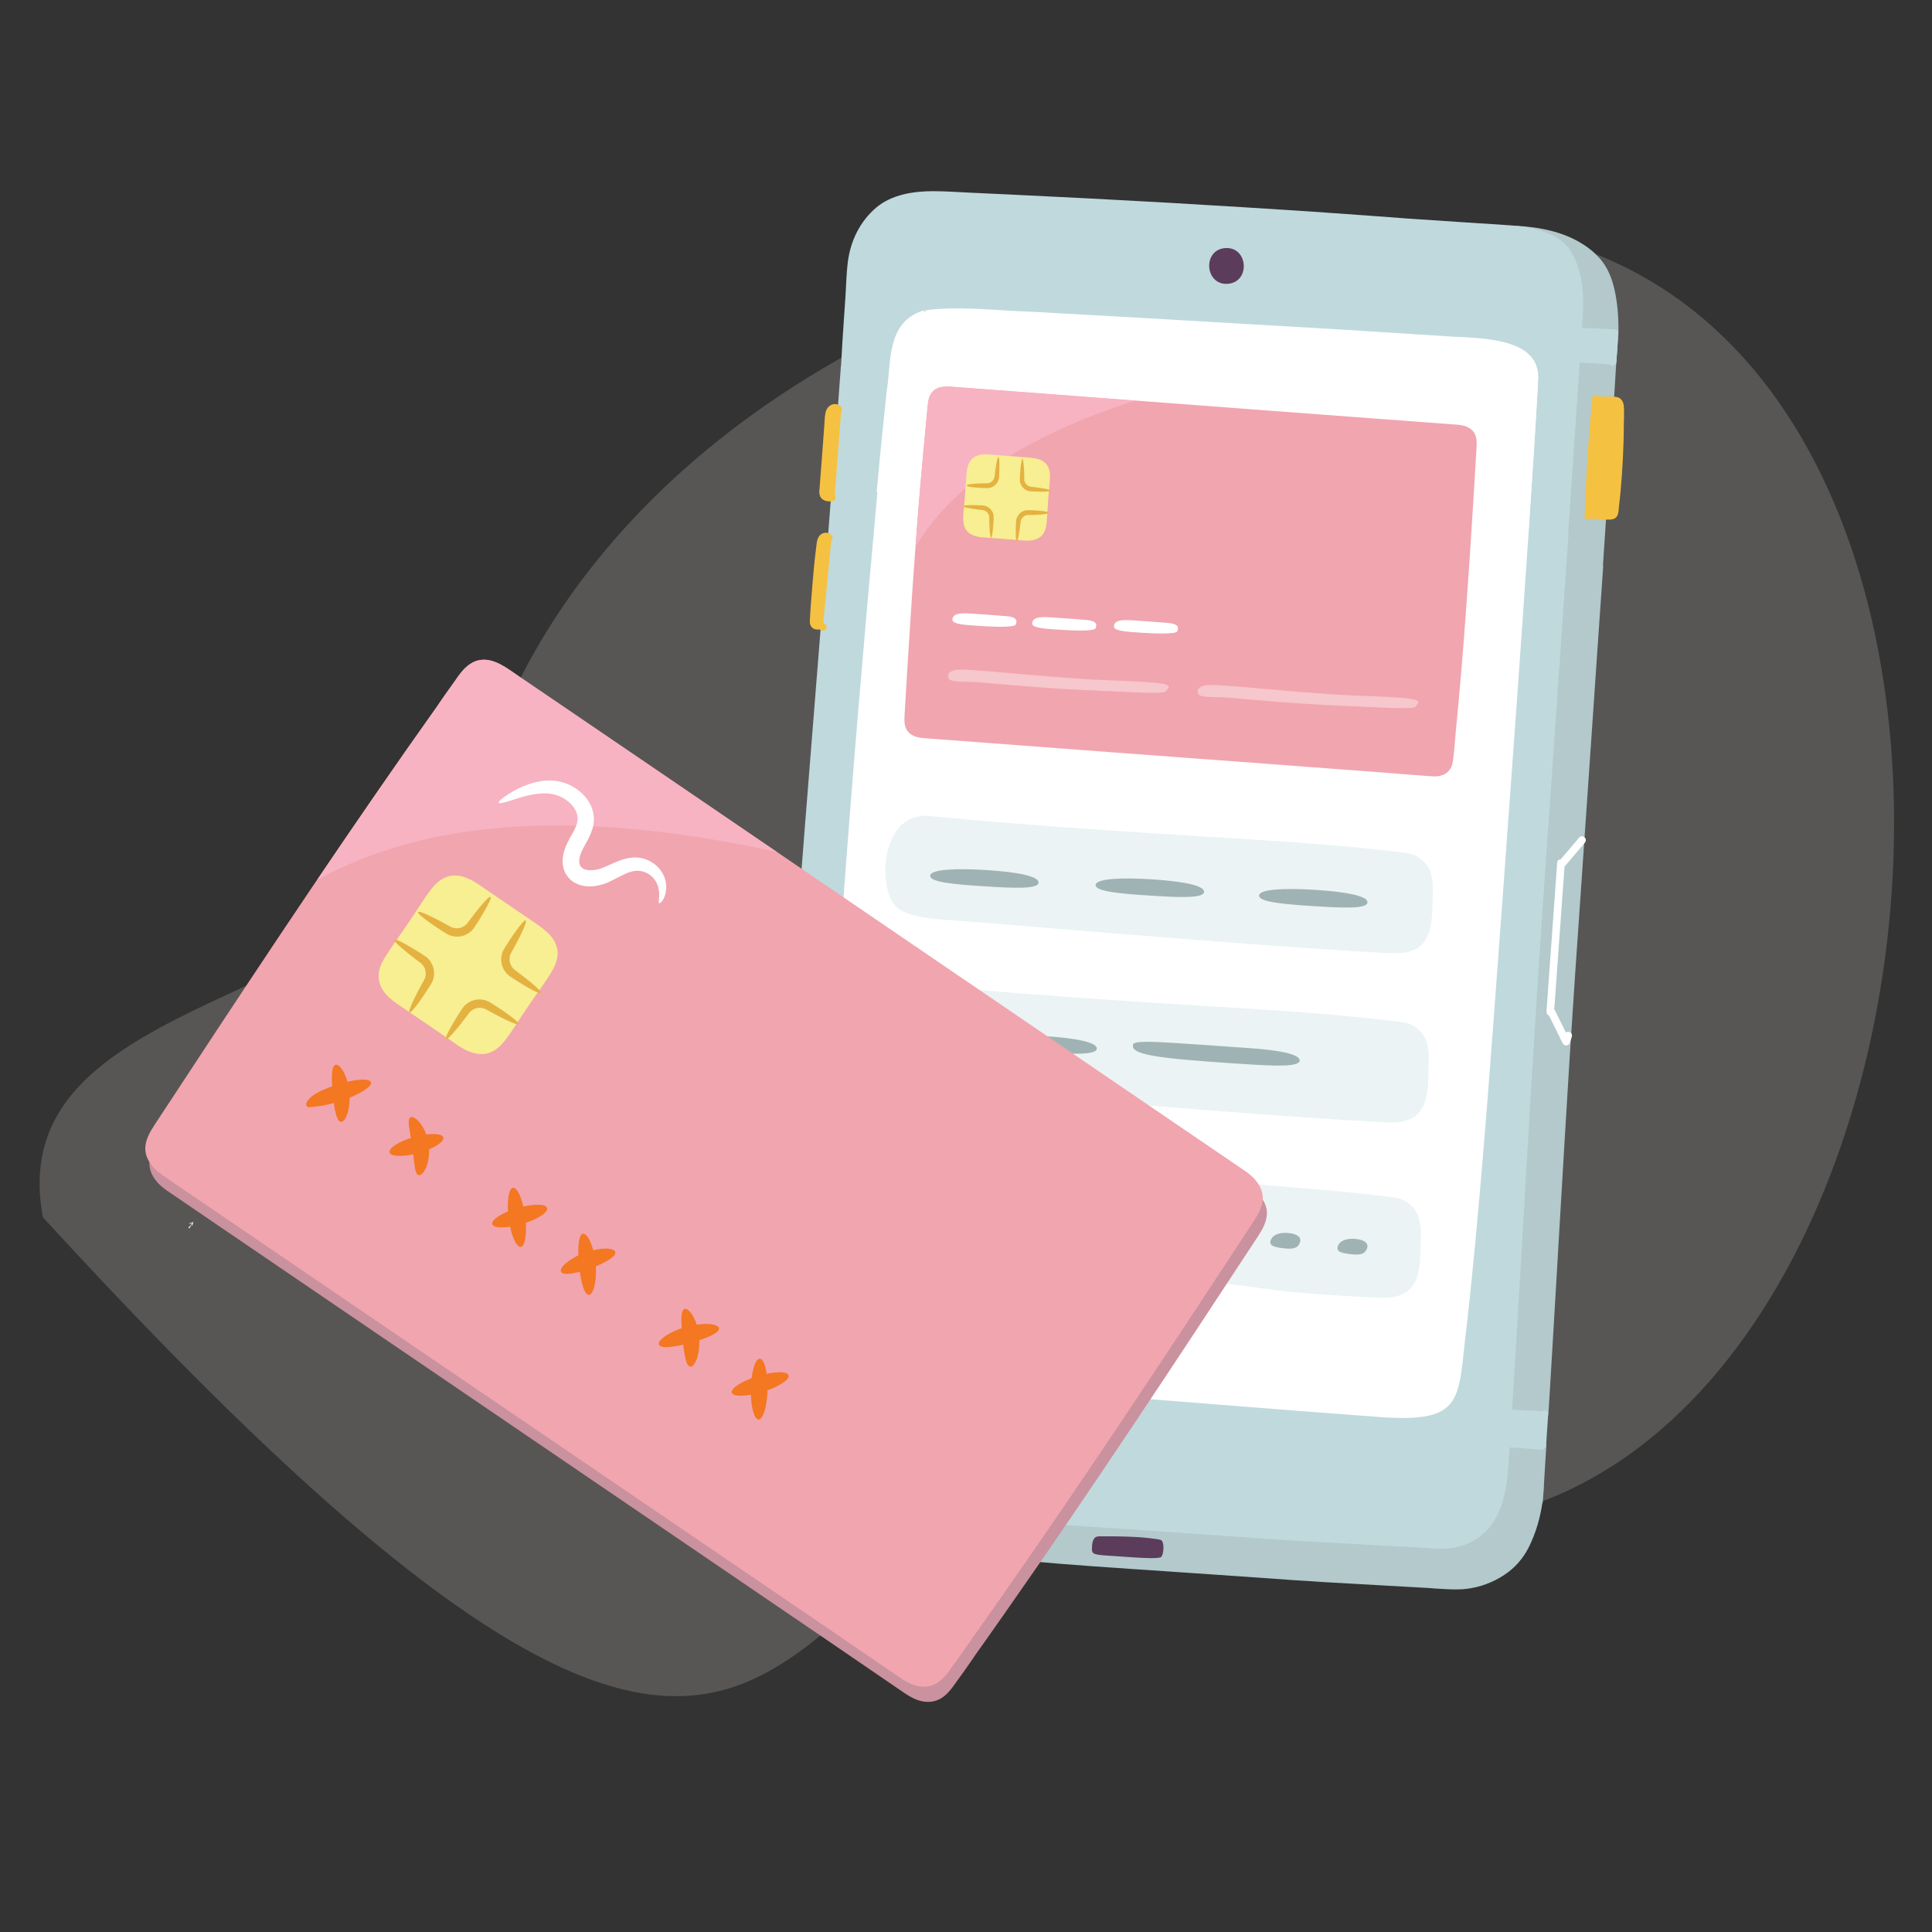 <?xml version="1.0" encoding="UTF-8"?><svg xmlns="http://www.w3.org/2000/svg" viewBox="0 0 200 200"><rect x="0" y="0" width="200" height="200" fill="#333333" stroke="none"/><defs><style>.cls-1{fill:none;}.cls-2{fill:#c0d9dd;}.cls-3{fill:#c1dade;}.cls-4{fill:#eeece9;}.cls-5{fill:#575655;}.cls-6{fill:#a0b3b4;}.cls-7{fill:#f47721;}.cls-8{fill:#f7b3c2;}.cls-9{fill:#fff;}.cls-10{fill:#e4b241;}.cls-11{fill:#ca919e;}.cls-12{fill:#f1a5af;}.cls-13{opacity:.38;}.cls-14{opacity:.33;}.cls-15{fill:#b88c3b;}.cls-16{fill:#f8ee92;}.cls-17{fill:#f5c141;}.cls-18{fill:#b3c9cb;}.cls-19{fill:#5b3d5b;}</style></defs><g id="BG_x5F_Strong"><path class="cls-5" d="M4.44,126.01c90.62,98.94,68.76,17.54,121.66,27.34,74.9,32.57,97.6-120.97,28.72-129.67-37.87-5.21-85.78,12.9-102.24,49.22-.39,32.74-53.18,26.08-48.14,53.11Z"/></g><g id="Outline"><path class="cls-4" d="M19.85,126.67c-.06.19-.21.23-.33.38.05.49.41-.74.34-.1.09-.16.12-.3.15-.44l-.36.1c-.08.36.19-.17.19.06Z"/><path class="cls-4" d="M20.04,126.5s-.02,0-.02-.02c0,0,0,.01,0,.02h.03s0,0,0,0Z"/><path class="cls-4" d="M23.84,118.28s.01.05.02.07c0-.03,0-.05-.02-.07Z"/><path class="cls-4" d="M154.4,25.99c.15.05.3.09.43.11-.24-.09-.37-.12-.43-.11Z"/><path class="cls-4" d="M147.66,23.52c-.22,0-.47-.15-.45,0,.09.1.54.14.45,0Z"/><path class="cls-4" d="M150.44,25.88s.02.03.03.05c.04-.03,0-.05-.03-.05Z"/><path class="cls-4" d="M151.94,27.11l.14.15s-.08-.09-.14-.15Z"/><path class="cls-19" d="M109,146.43c.17-.45.48-.44.94-.43.12,0,.24,0,.38,0,1.18-.02,2.83.05,3.43.09h.02c.55.04,1.98.18,2.25.29.16.07.26.37.26.79,0,.39-.09.78-.21.95-.15.21-1.77.13-2.72.07l-2.99-.2c-1.45-.1-1.5-.22-1.48-.81l.1-.04h0s0,0,0,0l-.1.03h0c0-.31.05-.57.12-.76Z"/><path class="cls-18" d="M82.87,95.29c.46-5.04,2.56-30.18,2.64-31.79.08-1.61,1.89-25.51,2.06-27.97.17-2.46.49-9.21,1.08-10.44.59-1.24,1.54-3.11,2.97-3.75,1.43-.64,3.42-1.23,7.8-1.03,4.37.2,28.91,1.51,32.64,1.76,3.11.21,18.65,1.34,24.61,1.67.02-.18.16-.36.35-.36h0c2.37.13,4.82.61,6.84,1.9.76.48,1.44,1.06,1.99,1.77.65.84,1.03,1.85,1.27,2.88.34,1.47.44,2.99.42,4.5,0,.33-.2,2.79-.22,3-.08,1.25-.15,2.51-.23,3.76-.01.21-.27.34-.45.3,0,0,0,0-.01,0v.05s-1.16-.1-1.16-.1l-.88,11.84,1.21.08c.05-.01.1-.01.15,0,.23.04.32.25.3.45h0c-.11,1.56-.21,3.12-.31,4.68.02.05.03.11.02.17h0c-.39,5.52-.76,11.04-1.14,16.56-.38,5.58-.76,11.16-1.15,16.74-.41,5.85-.81,11.69-1.18,17.54-.36,5.78-.7,11.57-1.04,17.35-.34,5.77-.67,11.53-1.02,17.29-.04.75-.09,1.49-.14,2.24-.02.26-.24.39-.45.38-.03.74-.08,1.64-.13,2.53.02,0,.04,0,.06,0,.23.04.32.25.3.45h0c-.08,1.24-.15,2.49-.23,3.73,0,0,0,.02,0,.03-.01.46-.04.92-.09,1.38-.01.2-.02.39-.04.59,0,.05-.02.1-.05.14-.23,1.57-.68,3.1-1.39,4.54-.59,1.18-1.44,2.15-2.54,2.88-1.17.78-2.54,1.29-3.94,1.45-.85.1-1.72.05-2.57,0-.44-.02-.88-.05-1.31-.09-.9-.05-1.8-.1-2.7-.15-2.71-.15-5.42-.3-8.13-.46-2.25-.13-4.5-.3-6.76-.46-4.48-.32-8.97-.61-13.46-.92-4.74-.32-9.48-.67-14.21-1.16-.17-.02-.35-.04-.52-.06-2.65-.23-5.29-.55-7.93-.8-.41-.04-.83-.07-1.24-.11-.18-.01-.35-.03-.53-.04-.08,0-.16-.01-.24-.02-.03,0-.05,0-.08,0-.01,0-.02,0-.03,0-.01,0-.03,0-.04,0-.01,0-.02,0-.03,0-.03,0-.05,0-.08,0h0c-1.05-.07-2.1-.18-3.15-.31-1.04-.12-2.11-.23-3.12-.52-1.49-.43-2.89-1.18-3.89-2.39-.93-1.12-1.47-2.53-1.72-3.95-.25-1.42-.33-2.87-.41-4.31-.01-.24.16-.37.34-.39.08-3.37.29-10.13.77-18.86.57-10.33,1.65-29.17,2.12-34.21Z"/><path class="cls-17" d="M164.04,53.42c.11-3.16.29-6.32.55-9.47.08-.92.16-1.83.24-2.75.02-.21.27-.34.45-.3.1.02.18.08.23.15.57,0,1.15-.01,1.71.03.57.04.85.47.88,1.01.04.59.01,1.18,0,1.77,0,.61-.02,1.22-.03,1.83-.07,2.41-.24,4.81-.52,7.2-.03.29-.1.57-.35.75-.23.15-.51.15-.77.15-.59,0-1.17-.05-1.76-.11-.06.06-.14.1-.23.1-.19.01-.42-.15-.41-.36h0Z"/><path class="cls-2" d="M163.17,36.77l.19-2.11s-.04,0-.06,0c-.21-.01-.34-.27-.3-.45.04-.23.24-.32.45-.3,1.26.08,2.52.11,3.77.19.21.01.34.27.3.45,0,.02-.01.05-.02.07-.01.46-.05.93-.09,1.39-.02.27-.04.53-.06.79,0,.11-.02.23-.02.34,0,.05,0,.1-.01.16,0,0,0,.01,0,.02,0,0,0,0,0,.03,0,0,0,0,0,0,0,0,0,0,0,0,0-.01,0-.03,0-.04,0,0,0,.02,0,.04,0,.03,0,.06,0,.09-.02.1-.07.17-.14.22,0,0,0,0,0,0,0,0-.01,0-.02.01-.05.04-.11.06-.18.07-.03,0-.06,0-.09,0,0,0,0,0-.01,0-1.24-.08-2.49-.16-3.73-.25-.21-.01-.34-.27-.3-.45.04-.18.18-.26.35-.28Z"/><path class="cls-2" d="M155.95,149.09l.16-2.47c-.1-.06-.18-.15-.19-.28-.01-.19.15-.42.36-.41h0c1.12.04,2.23.11,3.35.15.09-.07.23-.11.33-.09.22.04.31.24.3.44,0,0,0,0,0,.01,0,.03,0,.06,0,.1-.07,1.05-.15,2.11-.21,3.16,0,.13-.11.23-.23.28-.09.06-.2.09-.31.08-1.19-.08-2.38-.16-3.57-.24-.21-.01-.34-.27-.3-.45.03-.17.17-.24.32-.27Z"/><path class="cls-9" d="M161.98,89.43c-.37,5.14-.74,10.29-1.11,15.43-.04.51-.81.35-.78-.15.37-5.14.74-10.29,1.11-15.43.04-.51.81-.35.78.15h0Z"/><path class="cls-9" d="M161.44,89.1c.68-.8,1.35-1.6,2.03-2.39.13-.16.4-.19.56-.04s.18.39.04.56c-.68.8-1.35,1.6-2.03,2.39-.13.16-.4.19-.56.04s-.18-.39-.04-.56h0Z"/><path class="cls-9" d="M160.95,104.56c.52,1.04,1.04,2.09,1.55,3.13l-.73-.04c.07-.21.15-.42.22-.62s.35-.27.53-.18c.21.1.25.33.18.53s-.15.42-.22.62c-.05.14-.24.23-.38.22-.17-.01-.27-.11-.35-.26-.52-1.04-1.04-2.09-1.55-3.13-.1-.19.06-.44.24-.5.22-.08.41.05.5.24h0Z"/><path class="cls-2" d="M156.32,149.28s0,0,0-.01c.01-.16.02-.33.03-.49.41-6.31.78-12.61,1.15-18.92.36-6.16.71-12.31,1.08-18.47.38-6.3.78-12.6,1.22-18.9.44-6.24.87-12.47,1.3-18.71.42-6.16.84-12.32,1.27-18.48h0c0-.06,0-.12-.02-.17.18-2.62.35-5.24.53-7.86.23-3.37.46-6.74.68-10.12.06-.93.12-1.87.19-2.81,0,0,0,0,0,0h0s0,0,0,0c0,0,0-.02,0-.03.14-2.06.31-4.11-.23-6.14-.28-1.03-.73-2.12-1.49-2.89-.58-.6-1.36-.99-2.14-1.27-1.22-.43-2.5-.62-3.79-.7-3.48-.22-6.95-.46-10.43-.69-5.5-.42-11-.8-16.51-1.14-5.42-.34-10.84-.65-16.26-.93-2.76-.14-5.53-.28-8.29-.41-1.43-.07-2.87-.13-4.3-.2-1.24-.06-2.48-.15-3.73-.15-2.01,0-4.27.35-5.85,1.68-1.72,1.45-2.7,3.49-2.97,5.7-.14,1.12-.16,2.27-.23,3.4-.06.88-.12,1.76-.18,2.64-.11,1.53-.2,3.05-.28,4.58-.01.03-.02.06-.02.1-.09,1.26-.18,2.52-.28,3.79-.73,9.91-1.53,19.81-2.32,29.71-.77,9.64-1.55,19.28-2.25,28.92-.7,9.64-1.32,19.29-1.81,28.95-.25,4.93-.41,9.87-.65,14.81-.1,2.08-.32,4.24.13,6.3.38,1.74,1.36,3.14,2.9,4.05,2.66,1.58,6,1.39,8.98,1.68,2.31.23,4.61.53,6.92.75.34.04.67.07,1.01.11,4.69.48,9.39.83,14.09,1.15,4.43.3,8.87.58,13.3.9,2.23.16,4.46.33,6.68.46,2.7.16,5.39.31,8.09.46,1.2.07,2.41.13,3.61.2.54.03,1.07.07,1.61.08.81.06,1.64.13,2.45.11,1.41-.04,2.83-.53,3.92-1.44,1.15-.96,1.8-2.26,2.19-3.68.34-1.21.48-2.45.55-3.7,0-.08.01-.17.02-.25,0,0,0-.01,0-.02,0-.12.02-.23.02-.35.04-.53.09-1.07.11-1.6Z"/><path class="cls-6" d="M92.08,160.23s.02,0,.02,0c-.03,0-.04,0-.02,0Z"/><polygon class="cls-6" points="167.31 37.45 167.31 37.45 167.31 37.44 167.31 37.45"/><path class="cls-4" d="M79.64,28.16s-.05-.05-.07-.07c.04.02.06.05.07.07Z"/><path class="cls-4" d="M153.41,87.95c-.03-.1-.05-.2-.07-.27.07.13.08.22.07.27Z"/><path class="cls-17" d="M84.83,50.7c.06-.91.14-1.81.21-2.72.07-.89.14-1.79.2-2.68.03-.46.07-.91.1-1.36.03-.39.03-.8.11-1.19.08-.38.3-.73.68-.87.35-.12.76-.03.97.29.11.17.07.34-.03.45l-.66,8.66c.16.22.08.6-.27.62-.34.02-.71,0-.99-.21-.32-.24-.36-.62-.33-1Z"/><path class="cls-17" d="M83.84,64.14c.05-.9.11-1.81.19-2.71.14-1.75.28-3.5.52-5.23.05-.4.21-.81.6-.98.34-.15.75-.07.97.25.13.19.07.38-.07.49l-.83,8.51c.11.06.21.13.28.23.29.39-.3.8-.61.47,0,0-.01,0-.03,0-.06,0-.12,0-.18,0-.18,0-.34-.02-.49-.11-.32-.19-.38-.56-.36-.9Z"/><path class="cls-2" d="M167.44,35.81c-.04.58-.08,1.16-.12,1.74,0,.09-.09.2-.16.24-.08.05-.2.08-.29.06-.1-.02-.19-.08-.24-.16-.06-.09-.07-.18-.06-.29.04-.58.08-1.16.12-1.74,0-.09.09-.2.16-.24.08-.05.2-.08.29-.06.1.02.19.08.24.16.06.09.07.18.06.29"/><path class="cls-9" d="M90.65,52.97c.3-3.51.66-7.02,1.01-10.53.51-3.24-.03-8.09,3.86-9.49,0,0,.03.06.05.13h0c.1-.04.23-.07.4-.09-.15-.01-.3-.02-.45-.04,3.65-.62,7.35-.06,11.03.03l10.95.6,21.91,1.26s10.95.7,10.95.7c3.53.16,9.09.24,8.79,4.98-.77,14.34-3.41,49.9-4.5,64.63-.79,10.55-1.61,21.11-2.76,31.63-1.08,8.22.1,10.7-9.85,9.85-17.02-1.24-34.96-2.89-52.01-3.79,0,0-1.37-.08-1.37-.08-3.54.09-4.01-2.68-3.92-5.39,1.07-27.43,3.41-57.08,5.91-84.41Z"/><path class="cls-19" d="M127.1,29.38c-2.38.17-2.65-3.52-.27-3.7,2.38-.17,2.65,3.52.27,3.7"/><path class="cls-9" d="M90.75,50.95c.04-.38.07-.77.11-1.15.27-3.1.61-6.2.93-9.29.49-2.86-.09-7.15,3.78-8.36,0,0,.03.06.05.11h0c.1-.03.23-.06.4-.08-.15-.01-.3-.02-.45-.03,3.64-.52,7.35,0,11.02.11l10.95.61,21.91,1.28s10.95.7,10.95.7c3.53.17,9.09.28,8.83,4.47-.21,3.92-.58,9.65-1.02,16.06l-67.45-4.44Z"/><path class="cls-19" d="M113.16,159.47c.17-.45.48-.44.94-.43.12,0,.24,0,.38,0,1.18-.02,2.83.05,3.43.09h.02c.55.04,1.98.18,2.25.29.16.07.26.37.26.79,0,.39-.09.78-.21.95-.15.21-1.77.13-2.72.07l-2.99-.2c-1.45-.1-1.5-.22-1.48-.81l.1-.04h0s0,0,0,0l-.1.03h0c0-.31.05-.57.12-.76Z"/><g id="Layer_7"><path class="cls-12" d="M150.44,78.56c.08-.7.15-1.41.2-2.12,0,0,0-.01,0-.02.21-2.19.41-4.38.6-6.58.19-2.25.37-4.5.53-6.76.16-2.23.32-4.45.46-6.68.15-2.23.28-4.46.42-6.69.07-1.12.14-2.25.2-3.37.03-.49.04-1-.19-1.45-.21-.41-.61-.66-1.03-.79-.23-.07-.47-.1-.71-.13-1.03-.08-2.06-.15-3.08-.23-.48-.04-.97-.07-1.45-.11-1.31-.1-2.62-.2-3.92-.29-1.91-.14-3.83-.29-5.74-.43-2.32-.17-4.64-.35-6.96-.52-2.51-.19-5.02-.38-7.53-.57-2.48-.19-4.96-.37-7.44-.56-2.25-.17-4.5-.34-6.74-.51-1.81-.14-3.62-.27-5.43-.41l-3.46-.26c-.98-.07-2.23-.28-2.82.72-.28.47-.3,1.04-.35,1.57-.05.53-.11,1.05-.15,1.58,0,0,0,.01,0,.02-.21,2.19-.41,4.38-.6,6.57-.19,2.25-.37,4.5-.53,6.76-.16,2.23-.32,4.45-.46,6.68-.15,2.23-.28,4.46-.42,6.69-.07,1.12-.14,2.25-.2,3.37-.03.49-.04,1,.19,1.45.21.41.61.66,1.03.79.23.07.47.1.71.13,3.52.26,7.03.53,10.55.79,2.88.22,5.75.43,8.63.65,2.65.2,5.29.4,7.94.59,2.83.21,5.65.42,8.48.63,3.41.26,6.83.51,10.24.77.49.04.98.07,1.46.11,1.02.08,2.04.16,3.05.24.62.05,1.24.1,1.86.14.51.04,1.04.1,1.54-.09.31-.11.57-.3.76-.57.24-.33.31-.74.36-1.14h0Z"/></g><g id="Layer_16"><path class="cls-10" d="M109.61,41.88s0,0,0,0h0Z"/><path class="cls-10" d="M109.6,41.88h.01s-.01,0-.01,0Z"/><path class="cls-10" d="M109.52,41.88h.06s-.04,0-.06,0Z"/><path class="cls-10" d="M109.58,41.88h.01s-.01,0-.01,0Z"/><path class="cls-1" d="M150.93,43.99c.24.02.48.06.71.13.42.13.83.38,1.03.79.23.45.22.96.19,1.45-.03.57-.07,1.15-.1,1.72.08.05.14.09.18.11.1.05.17-.75.23-1.41.06-.65.83-1.89.05-2.49-.79-.6-3.9-.84-3.9-.84.1.1.22.27.32.44.44.03.87.07,1.31.1h0Z"/></g><path class="cls-8" d="M117.52,41.48c-.91-.07-1.81-.14-2.72-.2-2.25-.17-4.5-.34-6.74-.51-1.81-.14-3.62-.27-5.43-.41l-3.46-.26c-.98-.07-2.23-.28-2.82.72-.28.47-.3,1.04-.35,1.57-.05.53-.11,1.05-.15,1.58,0,0,0,.01,0,.02-.21,2.19-.41,4.38-.6,6.57-.17,2.01-.33,4.02-.48,6.04,4.5-7.48,13.23-12.08,22.75-15.13Z"/><g id="Layer_11"><path class="cls-16" d="M108.41,53.3c.03-.43.05-.85.08-1.28.05-.84.16-1.67.2-2.51.02-.4-.01-.8-.18-1.16-.14-.3-.4-.54-.69-.69-.44-.22-.91-.26-1.39-.3-.31-.02-.61-.05-.92-.07-.6-.05-1.2-.09-1.8-.14-.37-.03-.74-.06-1.1-.08-.26-.02-.52-.04-.78-.03-.32.02-.66.09-.94.26-.32.19-.53.49-.66.83-.14.38-.17.8-.2,1.2-.03.35-.05.71-.07,1.06-.01.2-.03.39-.04.59-.05.82-.16,1.64-.2,2.46-.02.37,0,.76.13,1.11.13.33.36.59.67.76.35.2.74.27,1.14.31,1.31.1,2.61.19,3.92.3.4.03.79.08,1.19.02.34-.05.66-.16.94-.37.3-.24.47-.59.55-.95.1-.43.12-.88.15-1.32h0Z"/></g><path class="cls-10" d="M108.52,53.06c0-.07-.31-.13-.82-.18-.25-.03-.56-.05-.89-.06-.08,0-.17,0-.26-.01-.05,0-.08,0-.14,0-.06,0-.11,0-.17.01-.22.03-.45.13-.63.29-.18.16-.31.37-.38.59-.03.1-.05.23-.05.32,0,.09,0,.18-.01.26-.02.34-.02.64-.02.9,0,.51.03.83.1.84s.16-.3.24-.81c.04-.25.09-.56.13-.89,0-.08.02-.17.03-.26,0-.09.02-.14.04-.21.04-.13.13-.26.24-.35.11-.1.25-.16.38-.18.07-.01.13-.01.23-.01.09,0,.17,0,.26,0,.34,0,.64-.02.89-.04.51-.04.82-.1.83-.16Z"/><path class="cls-10" d="M105.85,47.5c-.07,0-.13.32-.19.83-.03.26-.05.56-.07.9,0,.08,0,.17-.01.26,0,.05,0,.08,0,.14,0,.06,0,.11,0,.17.03.23.12.45.28.64.16.18.36.32.58.38.1.03.23.05.32.05.09,0,.17,0,.26.01.34.02.64.02.89.02.51,0,.83-.04.83-.11,0-.07-.3-.16-.81-.24-.25-.04-.55-.09-.89-.13-.08,0-.17-.02-.26-.03-.09,0-.14-.02-.21-.04-.13-.04-.26-.13-.35-.24-.1-.11-.16-.25-.18-.39-.01-.07-.01-.14-.01-.23,0-.09,0-.18,0-.26,0-.34-.02-.64-.04-.9-.04-.51-.09-.83-.16-.83Z"/><path class="cls-10" d="M100.09,50.28c0,.07.31.13.82.18.25.03.56.05.89.06.08,0,.17,0,.26.01.05,0,.08,0,.14,0,.06,0,.11,0,.17-.01.23-.03.45-.13.63-.29.18-.16.31-.37.38-.59.03-.1.05-.23.05-.32,0-.09,0-.18.01-.26.02-.34.02-.64.02-.9,0-.51-.03-.83-.1-.84s-.16.3-.24.81c-.04.25-.09.56-.13.89,0,.08-.02.17-.03.26,0,.09-.02.14-.04.21-.04.13-.13.26-.24.35-.11.1-.25.16-.38.18-.07.01-.13.01-.23.01-.09,0-.17,0-.26,0-.34,0-.64.02-.89.04-.51.04-.82.1-.83.16Z"/><path class="cls-10" d="M102.59,55.69c.07,0,.13-.32.19-.83.03-.26.05-.56.07-.9,0-.08,0-.17.01-.26,0-.05,0-.08,0-.14,0-.06,0-.11,0-.17-.03-.23-.12-.45-.28-.64-.16-.18-.36-.32-.58-.38-.1-.03-.23-.05-.32-.05-.09,0-.17,0-.26-.01-.34-.02-.64-.02-.89-.02-.51,0-.83.04-.83.11,0,.07.3.16.81.24.25.04.55.09.89.13.08,0,.17.02.26.03.09,0,.14.02.21.04.13.04.26.13.35.24.1.11.16.25.18.39.01.07.01.14.01.23,0,.09,0,.18,0,.26,0,.34.02.64.04.9.04.51.09.83.16.83Z"/><g class="cls-14"><path class="cls-3" d="M146.7,88.66c-.48-.28-1-.34-1.47-.4-6.11-.77-12.35-1.15-18.39-1.53l-1.67-.1c-10.42-.65-19.17-1.22-29-2.16-1.72-.17-3.09.7-3.87,2.42-1.05,2.32-.79,5.8.52,7.02h0c1.11,1.04,4.27,1.25,4.4,1.26,1.57.1,5.5.42,10.48.83,10.88.89,27.32,2.23,35.8,2.65.28.01.57.03.88.03.63,0,1.3-.06,1.93-.32,1.89-.77,1.94-3.05,1.98-4.88,0-.26.01-.51.02-.76.08-1.93-.16-3.21-1.63-4.06Z"/><path class="cls-3" d="M146.28,106.17c-.48-.28-1-.34-1.47-.4-6.11-.77-12.35-1.15-18.39-1.53l-1.67-.1c-10.42-.65-19.17-1.22-29-2.16-1.72-.17-3.09.7-3.87,2.42-1.05,2.32-.79,5.8.52,7.02,1.11,1.04,4.27,1.25,4.4,1.26,1.57.1,5.5.42,10.48.83,10.88.89,27.32,2.23,35.8,2.65.29.01.59.03.9.03.63,0,1.29-.06,1.91-.32,1.89-.77,1.94-3.05,1.98-4.88,0-.26.01-.51.02-.76.08-1.93-.16-3.21-1.63-4.06Z"/><path class="cls-3" d="M114.62,121.67c-.48-.28-1-.34-1.47-.4-3.93-.5-6.37-.7-9.74-.97-2.35-.19-5.16-.42-9.26-.82-1.72-.17-3.09.7-3.87,2.42-1.05,2.32-.79,5.8.52,7.02h0c1.11,1.04,4.27,1.25,4.4,1.26,1.83.12,2.83.27,3.99.44,1.98.29,4.43.65,12.24,1.04.28.01.57.03.88.03.63,0,1.31-.06,1.93-.32,1.89-.77,1.94-3.05,1.98-4.88,0-.26.01-.51.02-.76.08-1.93-.16-3.21-1.63-4.06Z"/><path class="cls-3" d="M145.45,124.32c-.48-.28-1.03-.35-1.47-.4-3.93-.5-6.36-.69-9.74-.97-2.35-.19-5.16-.42-9.26-.82-1.74-.18-3.1.7-3.87,2.43-1.05,2.32-.79,5.8.52,7.02,1.11,1.04,4.27,1.25,4.4,1.26,1.83.12,2.83.27,3.99.44,1.98.29,4.43.65,12.24,1.04.28.01.57.03.88.03.63,0,1.31-.06,1.93-.32,1.89-.77,1.94-3.05,1.98-4.88,0-.26.01-.51.02-.76.08-1.93-.16-3.21-1.63-4.06Z"/></g><path class="cls-6" d="M107.51,91.37c.04-.68-2.26-1.1-5.36-1.3-3.1-.2-5.81-.1-5.86.58-.04.68,2.51.9,5.61,1.1,3.1.2,5.57.3,5.61-.38Z"/><path class="cls-6" d="M124.64,92.33c.04-.68-2.26-1.1-5.36-1.3-3.1-.2-5.81-.1-5.86.58-.04.68,2.51.9,5.61,1.1,3.1.2,5.57.3,5.61-.38Z"/><path class="cls-6" d="M141.56,93.42c.04-.68-2.26-1.1-5.36-1.3-3.1-.2-5.81-.1-5.86.58-.04.68,2.51.9,5.61,1.1,3.1.2,5.57.3,5.61-.38Z"/><g class="cls-13"><path class="cls-9" d="M120.72,71.54c.04-.18.82-.58-.49-.78-1.63-.25-5.63-.3-8.13-.47-4.91-.34-9.48-.8-10.37-.85-1.75-.11-3.41-.35-3.58.47-.16.82,1.28.6,3.04.71.97.06,6.2.6,11.23.82,4.08.17,8.22.47,8.29.11Z"/></g><path class="cls-9" d="M105.16,64.64c.04-.18.37-.74-.95-.85-1.15-.1-1.6-.13-2.49-.19-1.75-.11-3-.32-3.13.5-.08.53,1.28.6,3.04.71.97.06,3.46.19,3.53-.18Z"/><path class="cls-9" d="M113.42,65.03c.04-.18.37-.74-.95-.85-1.15-.1-1.6-.13-2.49-.19-1.75-.11-3-.32-3.13.5-.08.53,1.28.6,3.04.71.97.06,3.46.19,3.53-.18Z"/><path class="cls-9" d="M121.88,65.34c.04-.18.37-.74-.95-.85-1.15-.1-1.6-.13-2.49-.19-1.75-.11-3-.32-3.13.5-.08.53,1.28.6,3.04.71.97.06,3.46.19,3.53-.18Z"/><g class="cls-13"><path class="cls-9" d="M146.56,73.13c.04-.18.82-.58-.49-.78-1.63-.25-5.63-.3-8.13-.47-4.91-.34-9.48-.8-10.37-.85-1.75-.11-3.41-.35-3.58.47-.16.82,1.28.6,3.04.71.97.06,6.2.6,11.23.82,4.08.17,8.22.47,8.29.11Z"/></g><path class="cls-6" d="M127.69,128.22c.26-.62-.26-.95-1.08-1.05-.82-.1-1.64.08-1.9.7-.26.62.4.76,1.22.86s1.5.12,1.75-.51Z"/><path class="cls-6" d="M112.52,126.69c.12-.67-1-1-2.56-1.09-1.55-.09-2.96.11-3.07.77-.12.67,1.16.8,2.71.89,1.55.09,2.8.1,2.92-.56Z"/><path class="cls-6" d="M99.08,124.91c.12-.67-1-1-2.56-1.09-1.55-.09-2.96.11-3.07.77-.12.67,1.16.8,2.71.89s2.8.1,2.92-.56Z"/><path class="cls-6" d="M134.54,128.7c.26-.62-.26-.95-1.08-1.05-.82-.1-1.64.08-1.9.7-.26.62.4.76,1.22.86s1.5.12,1.75-.51Z"/><path class="cls-6" d="M141.49,129.31c.26-.62-.26-.95-1.08-1.05-.82-.1-1.64.08-1.9.7-.26.62.4.76,1.22.86.82.1,1.5.12,1.75-.51Z"/><path class="cls-6" d="M113.54,108.56c.04-.68-2.26-1.1-5.36-1.3-1.34-.09-5.05-.36-7.35-.51-3-.19-4.52-.21-4.55.17-.03.39-.02.86,3,1.29,2.21.31,7.35.64,8.66.72,3.1.2,5.57.3,5.61-.38Z"/><path class="cls-6" d="M134.54,109.79c.04-.68-2.26-1.1-5.36-1.3-1.34-.09-5.05-.36-7.35-.51-3-.19-4.52-.21-4.55.17-.03.39-.02.86,3,1.29,2.21.31,7.35.64,8.66.72,3.1.2,5.57.3,5.61-.38Z"/><path class="cls-6" d="M106.05,121.9c-.38-.31-1.02.29-2.43,2.02-1.41,1.73-4.17,4.94-3.79,5.25.38.31,1.82-.85,3.23-2.57s3.37-4.39,2.99-4.69Z"/><g id="Layer_10"><path class="cls-11" d="M98.69,174.54c.73-.99,1.45-2,2.14-3.01,0,0,0-.02.01-.03,2.22-3.12,4.41-6.26,6.59-9.41,2.23-3.23,4.45-6.48,6.64-9.73,2.17-3.22,4.33-6.45,6.47-9.68,2.15-3.23,4.28-6.48,6.41-9.72,1.08-1.64,2.15-3.27,3.23-4.91.47-.72.92-1.48.97-2.36.04-.8-.36-1.53-.88-2.1-.29-.31-.62-.57-.96-.81-1.49-1.02-2.99-2.03-4.48-3.05-.7-.48-1.4-.96-2.1-1.43-1.9-1.29-3.8-2.59-5.7-3.88-2.78-1.89-5.56-3.79-8.33-5.68-3.37-2.29-6.74-4.59-10.11-6.89-3.64-2.48-7.29-4.97-10.93-7.45-3.6-2.45-7.2-4.91-10.8-7.36-3.26-2.22-6.53-4.45-9.79-6.67-2.63-1.79-5.26-3.58-7.89-5.37l-5.03-3.42c-1.42-.97-3.13-2.38-4.89-1.38-.83.47-1.35,1.31-1.88,2.06-.54.75-1.08,1.5-1.59,2.26,0,.01-.01.02-.02.04-2.22,3.12-4.41,6.25-6.58,9.4-2.23,3.23-4.45,6.48-6.64,9.73-2.17,3.22-4.33,6.45-6.47,9.68-2.15,3.23-4.28,6.48-6.41,9.72-1.08,1.64-2.15,3.27-3.23,4.91-.47.72-.92,1.48-.97,2.36-.04.8.36,1.53.88,2.1.29.31.62.57.96.81,5.1,3.48,10.21,6.95,15.31,10.43,4.18,2.84,8.35,5.69,12.53,8.53,3.84,2.62,7.69,5.23,11.53,7.85,4.1,2.79,8.21,5.59,12.31,8.38,4.96,3.38,9.91,6.75,14.87,10.13.71.48,1.42.97,2.13,1.45,1.48,1.01,2.95,2.02,4.43,3.03.9.61,1.8,1.23,2.69,1.84.74.51,1.5,1.05,2.41,1.22.57.1,1.12.05,1.65-.19.64-.29,1.12-.85,1.53-1.4h0Z"/><path class="cls-15" d="M48.91,71.67c.62-.95,1.73-1.49,2.86-1.25,1.01.21,1.52,1.09,2.45,1.43.66.24.92-.81.26-1.05-.65-.24-1.1-.92-1.76-1.2-.56-.24-1.17-.35-1.78-.31-1.26.09-2.32.82-2.99,1.86-.38.59.57,1.11.95.53h0Z"/></g><g id="Layer_7-2"><path class="cls-12" d="M98.26,172.97c.73-.99,1.45-2,2.14-3.01,0,0,0-.02.01-.03,2.22-3.12,4.41-6.26,6.59-9.41,2.23-3.23,4.45-6.48,6.64-9.73,2.17-3.22,4.33-6.45,6.47-9.68,2.15-3.23,4.28-6.48,6.41-9.72,1.08-1.64,2.15-3.27,3.23-4.91.47-.72.92-1.48.97-2.36.04-.8-.36-1.53-.88-2.1-.29-.31-.62-.57-.96-.81-1.49-1.02-2.99-2.03-4.48-3.05-.7-.48-1.4-.96-2.1-1.43-1.9-1.29-3.8-2.59-5.7-3.88-2.78-1.89-5.56-3.79-8.33-5.68-3.37-2.29-6.74-4.59-10.11-6.89-3.64-2.48-7.29-4.97-10.93-7.45-3.6-2.45-7.2-4.91-10.8-7.36-3.26-2.22-6.53-4.45-9.79-6.67-2.63-1.79-5.26-3.58-7.89-5.37l-5.03-3.42c-1.42-.97-3.13-2.38-4.89-1.38-.83.47-1.35,1.31-1.88,2.06-.54.75-1.08,1.5-1.59,2.26,0,.01-.01.02-.02.04-2.22,3.12-4.41,6.25-6.58,9.4-2.23,3.23-4.45,6.48-6.64,9.73-2.17,3.22-4.33,6.45-6.47,9.68-2.15,3.23-4.28,6.48-6.41,9.72-1.08,1.64-2.15,3.27-3.23,4.91-.47.72-.92,1.48-.97,2.36-.04.8.36,1.53.88,2.1.29.31.62.57.96.81,5.1,3.48,10.21,6.95,15.31,10.43,4.18,2.84,8.35,5.69,12.53,8.53,3.84,2.62,7.69,5.23,11.53,7.85,4.1,2.79,8.21,5.59,12.31,8.38,4.96,3.38,9.91,6.75,14.87,10.13.71.48,1.42.97,2.13,1.45,1.48,1.01,2.95,2.02,4.43,3.03.9.61,1.8,1.23,2.69,1.84.74.51,1.5,1.05,2.41,1.22.57.1,1.12.05,1.65-.19.64-.29,1.12-.85,1.53-1.4h0Z"/></g><g id="Layer_16-2"><path class="cls-1" d="M45.36,72.95c.52-.76,1.06-1.51,1.59-2.26.54-.75,1.06-1.59,1.88-2.06,1.76-1,3.48.41,4.89,1.38l5.03,3.42c2.63,1.79,5.26,3.58,7.89,5.37,3.26,2.22,6.53,4.45,9.79,6.67,1.11.76,2.23,1.52,3.34,2.28.2,0,.38-.03.46-.01.19.04-23.41-18.27-26.52-19.62s-2.88-3.3-5.47-.66c-2.59,2.64-8.98,14.19-9.49,14.92,2.17-3.15,4.37-6.28,6.58-9.4,0-.01.01-.02.02-.04h0Z"/><path class="cls-10" d="M68.04,81.85s0,0,0,0h0Z"/><path class="cls-10" d="M68.02,81.84h.02s-.02,0-.02,0Z"/><path class="cls-10" d="M67.91,81.77l.09.06s-.05-.04-.09-.06Z"/><path class="cls-10" d="M68,81.83h.02s-.02,0-.02,0Z"/><path class="cls-1" d="M128.88,121.21c.34.25.68.5.96.81.53.57.92,1.3.88,2.1-.04.88-.49,1.64-.97,2.36-.55.84-1.09,1.67-1.64,2.5.07.15.14.27.17.32.1.17.9-.99,1.56-1.92.66-.93,2.9-2.12,2.22-3.72-.68-1.59-5.19-4.69-5.19-4.69.06.24.09.6.1.94.63.43,1.27.86,1.9,1.3h0Z"/></g><g id="Layer_11-2"><path class="cls-16" d="M53.29,106.27c.41-.62.81-1.25,1.23-1.86.8-1.22,1.7-2.38,2.47-3.62.37-.59.67-1.22.73-1.91.05-.58-.14-1.17-.45-1.65-.48-.71-1.16-1.19-1.86-1.67-.44-.3-.88-.61-1.33-.91-.87-.6-1.74-1.19-2.61-1.78-.53-.36-1.07-.73-1.6-1.09-.38-.26-.75-.52-1.16-.72-.51-.25-1.07-.43-1.65-.43-.65,0-1.22.27-1.72.68-.55.45-.95,1.06-1.35,1.64-.35.51-.68,1.03-1.02,1.54-.19.29-.38.57-.57.86-.79,1.19-1.65,2.33-2.42,3.54-.35.55-.67,1.14-.76,1.79-.08.61.04,1.21.36,1.73.36.6.9,1.06,1.46,1.46,1.9,1.29,3.8,2.58,5.69,3.88.57.4,1.13.82,1.78,1.08.56.23,1.14.35,1.74.26.65-.1,1.22-.49,1.66-.96.53-.56.95-1.23,1.38-1.86h0Z"/></g><path class="cls-7" d="M38.4,112.03c-.15-.45-1.78-.32-3.65.3-.94.32-1.73.64-2.36,1.08-.3.22-.52.46-.62.66-.1.21-.09.36-.01.45.18.17.55.07,1.12,0,.56-.07,1.48-.24,2.41-.56,1.87-.61,3.26-1.48,3.12-1.93Z"/><path class="cls-7" d="M35.29,116.13c.23.03.49-.29.67-.84.18-.55.28-1.35.2-2.22-.08-.87-.33-1.63-.61-2.14-.29-.51-.6-.77-.82-.7-.46.16-.42,1.47-.28,3,.15,1.53.36,2.83.84,2.9Z"/><path class="cls-7" d="M45.89,117.75c-.13-.46-1.48-.48-3.01-.05-1.54.43-2.68,1.15-2.55,1.6.13.46,1.48.48,3.01.05,1.54-.43,2.68-1.15,2.55-1.6Z"/><path class="cls-7" d="M43.32,121.65c.22.07.54-.22.79-.8.25-.58.39-1.45.26-2.4-.13-.95-.52-1.75-.91-2.23-.4-.49-.79-.67-.98-.55-.2.13-.2.52-.12,1.06.08.52.19,1.21.32,1.97.09.77.18,1.46.24,1.98.08.53.18.91.41.98Z"/><path class="cls-7" d="M56.64,125.05c-.13-.46-1.52-.45-3.08.01s-2.73,1.21-2.6,1.66c.13.46,1.52.45,3.08-.01,1.57-.46,2.73-1.21,2.6-1.66Z"/><path class="cls-7" d="M53.91,129.08c.47-.06.67-1.48.45-3.17-.22-1.69-.78-3.01-1.25-2.95-.47.06-.67,1.48-.45,3.17.22,1.69.78,3.01,1.25,2.95Z"/><path class="cls-7" d="M63.69,129.61c-.11-.46-1.55-.51-3.15.07-1.61.58-2.67,1.55-2.46,1.97.21.43,1.55.19,3.05-.35,1.5-.55,2.67-1.22,2.56-1.69Z"/><path class="cls-7" d="M60.95,134.04c.47,0,.88-1.45.7-3.26-.17-1.8-.85-3.16-1.31-3.06-.47.1-.56,1.53-.4,3.23.17,1.69.53,3.08,1.01,3.09Z"/><path class="cls-7" d="M74.44,137.5c-.06-.47-1.6-.64-3.39-.15-1.78.49-3.02,1.42-2.84,1.85.18.44,1.63.26,3.29-.19,1.66-.46,3-1.04,2.93-1.51Z"/><path class="cls-7" d="M71.44,141.48c.23.04.5-.27.7-.84.2-.56.31-1.38.23-2.27-.09-.89-.35-1.67-.66-2.18-.3-.51-.63-.76-.85-.69-.45.18-.34,1.49-.2,3.03.16,1.54.31,2.85.78,2.94Z"/><path class="cls-7" d="M81.64,142.37c-.14-.45-1.57-.42-3.19.08-1.62.5-2.83,1.27-2.69,1.72s1.57.42,3.19-.08c1.62-.5,2.83-1.27,2.69-1.72Z"/><path class="cls-7" d="M78.53,146.95c.47,0,.89-1.39.92-3.13.04-1.74-.32-3.16-.8-3.17-.47,0-.89,1.39-.92,3.13-.04,1.74.32,3.16.8,3.17Z"/><path class="cls-8" d="M80.38,88.17c-1.32-.9-2.63-1.8-3.95-2.69-3.26-2.22-6.53-4.45-9.79-6.67-2.63-1.79-5.26-3.58-7.89-5.37l-5.03-3.42c-1.42-.97-3.13-2.38-4.89-1.38-.83.47-1.35,1.31-1.88,2.06-.54.75-1.08,1.5-1.59,2.26,0,.01-.01.02-.02.04-2.22,3.12-4.41,6.25-6.58,9.4-2,2.89-3.97,5.79-5.94,8.7,13.29-7.34,30.5-6.65,47.57-2.91Z"/><path class="cls-9" d="M68.25,93.48c.08.06.48-.24.66-1.07.08-.41.1-.95-.11-1.54-.21-.6-.66-1.22-1.36-1.63-.35-.21-.75-.37-1.2-.44-.46-.07-.93-.03-1.38.07-.9.21-1.68.65-2.43.95-.35.15-.7.23-1.07.26-.36.03-.71-.01-.94-.13-.23-.12-.37-.28-.43-.53-.06-.25-.03-.61.11-.99.23-.74.94-1.57,1.26-2.74.16-.58.16-1.26-.02-1.83-.17-.58-.48-1.08-.84-1.47-.72-.79-1.62-1.26-2.51-1.47-.92-.21-1.74-.12-2.45.03-1.42.34-2.38.92-3.02,1.33-.63.42-.94.71-.89.82.05.11.47.01,1.18-.21.71-.22,1.71-.6,2.93-.73.6-.06,1.27-.05,1.87.15.62.2,1.24.59,1.68,1.13.44.55.63,1.18.43,1.83-.1.34-.29.72-.53,1.13-.12.21-.25.43-.37.68-.13.25-.26.53-.35.81-.19.57-.32,1.24-.14,1.96.16.72.73,1.36,1.38,1.64.64.29,1.27.3,1.82.24.55-.06,1.08-.23,1.53-.44.86-.41,1.54-.83,2.16-1.02.61-.2,1.15-.16,1.64.06.48.21.84.57,1.05.95.22.38.3.78.32,1.11.04.67-.11,1.07,0,1.13Z"/><path class="cls-10" d="M53.67,106c.06-.1-.36-.48-1.08-1-.36-.26-.8-.56-1.3-.88-.12-.08-.25-.16-.38-.24-.07-.04-.12-.08-.21-.13-.08-.05-.17-.09-.26-.13-.37-.15-.79-.2-1.21-.12-.42.08-.79.28-1.08.55-.14.13-.27.31-.35.44-.08.13-.17.26-.25.38-.32.5-.59.95-.81,1.34-.44.78-.67,1.29-.57,1.36s.5-.32,1.07-1.01c.29-.34.61-.76.97-1.23.09-.12.18-.24.27-.36.09-.13.15-.2.25-.29.18-.16.41-.28.67-.33.25-.05.51-.02.74.06.11.04.21.1.36.18.13.07.27.15.4.22.52.28.99.53,1.39.72.81.39,1.33.58,1.39.47Z"/><path class="cls-10" d="M54.42,95.28c-.1-.06-.48.36-1,1.08-.26.36-.56.8-.88,1.3-.08.12-.16.25-.24.38-.04.07-.08.12-.13.21-.05.08-.09.17-.13.26-.15.37-.2.79-.12,1.21.08.42.28.79.55,1.08.13.14.31.27.44.35.13.08.26.17.38.25.5.32.95.59,1.34.82.78.44,1.29.67,1.36.57.07-.1-.32-.5-1.01-1.07-.34-.29-.76-.61-1.23-.97-.12-.09-.24-.18-.36-.27-.13-.09-.2-.15-.29-.25-.16-.18-.28-.41-.33-.67-.05-.25-.02-.51.06-.74.04-.11.1-.21.18-.36.07-.13.15-.27.22-.4.28-.52.53-.99.72-1.39.39-.81.58-1.33.47-1.39Z"/><path class="cls-10" d="M43.28,94.42c-.06.1.36.48,1.08,1,.36.26.8.56,1.3.88.12.08.25.16.38.24.07.04.12.08.21.13.08.05.17.09.26.13.37.15.79.2,1.21.12.42-.08.79-.28,1.08-.55.14-.13.27-.31.35-.44.08-.13.17-.26.25-.38.32-.5.59-.95.81-1.34.44-.78.67-1.29.57-1.36s-.5.32-1.07,1.01c-.29.34-.61.76-.97,1.23-.09.12-.18.24-.27.36-.09.13-.15.2-.25.29-.18.16-.41.28-.67.33-.25.05-.51.02-.74-.06-.11-.04-.21-.1-.36-.18-.13-.07-.27-.15-.4-.22-.52-.28-.99-.53-1.39-.72-.81-.39-1.33-.58-1.39-.47Z"/><path class="cls-10" d="M42.4,104.79c.1.06.48-.36,1-1.08.26-.36.56-.8.88-1.3.08-.12.16-.25.24-.38.04-.07.08-.12.13-.21.05-.08.09-.17.13-.26.15-.37.2-.79.12-1.21-.08-.42-.28-.79-.55-1.08-.13-.14-.31-.27-.44-.35-.13-.08-.26-.17-.38-.25-.5-.32-.95-.59-1.34-.81-.78-.44-1.29-.67-1.36-.57-.07.1.32.5,1.01,1.07.34.29.76.61,1.23.97.12.09.24.18.36.27.13.09.2.15.29.25.16.18.28.41.33.67.05.25.02.51-.06.74-.04.11-.1.21-.18.36-.07.13-.15.27-.22.4-.28.52-.53.99-.72,1.39-.39.81-.58,1.33-.47,1.39Z"/></g></svg>